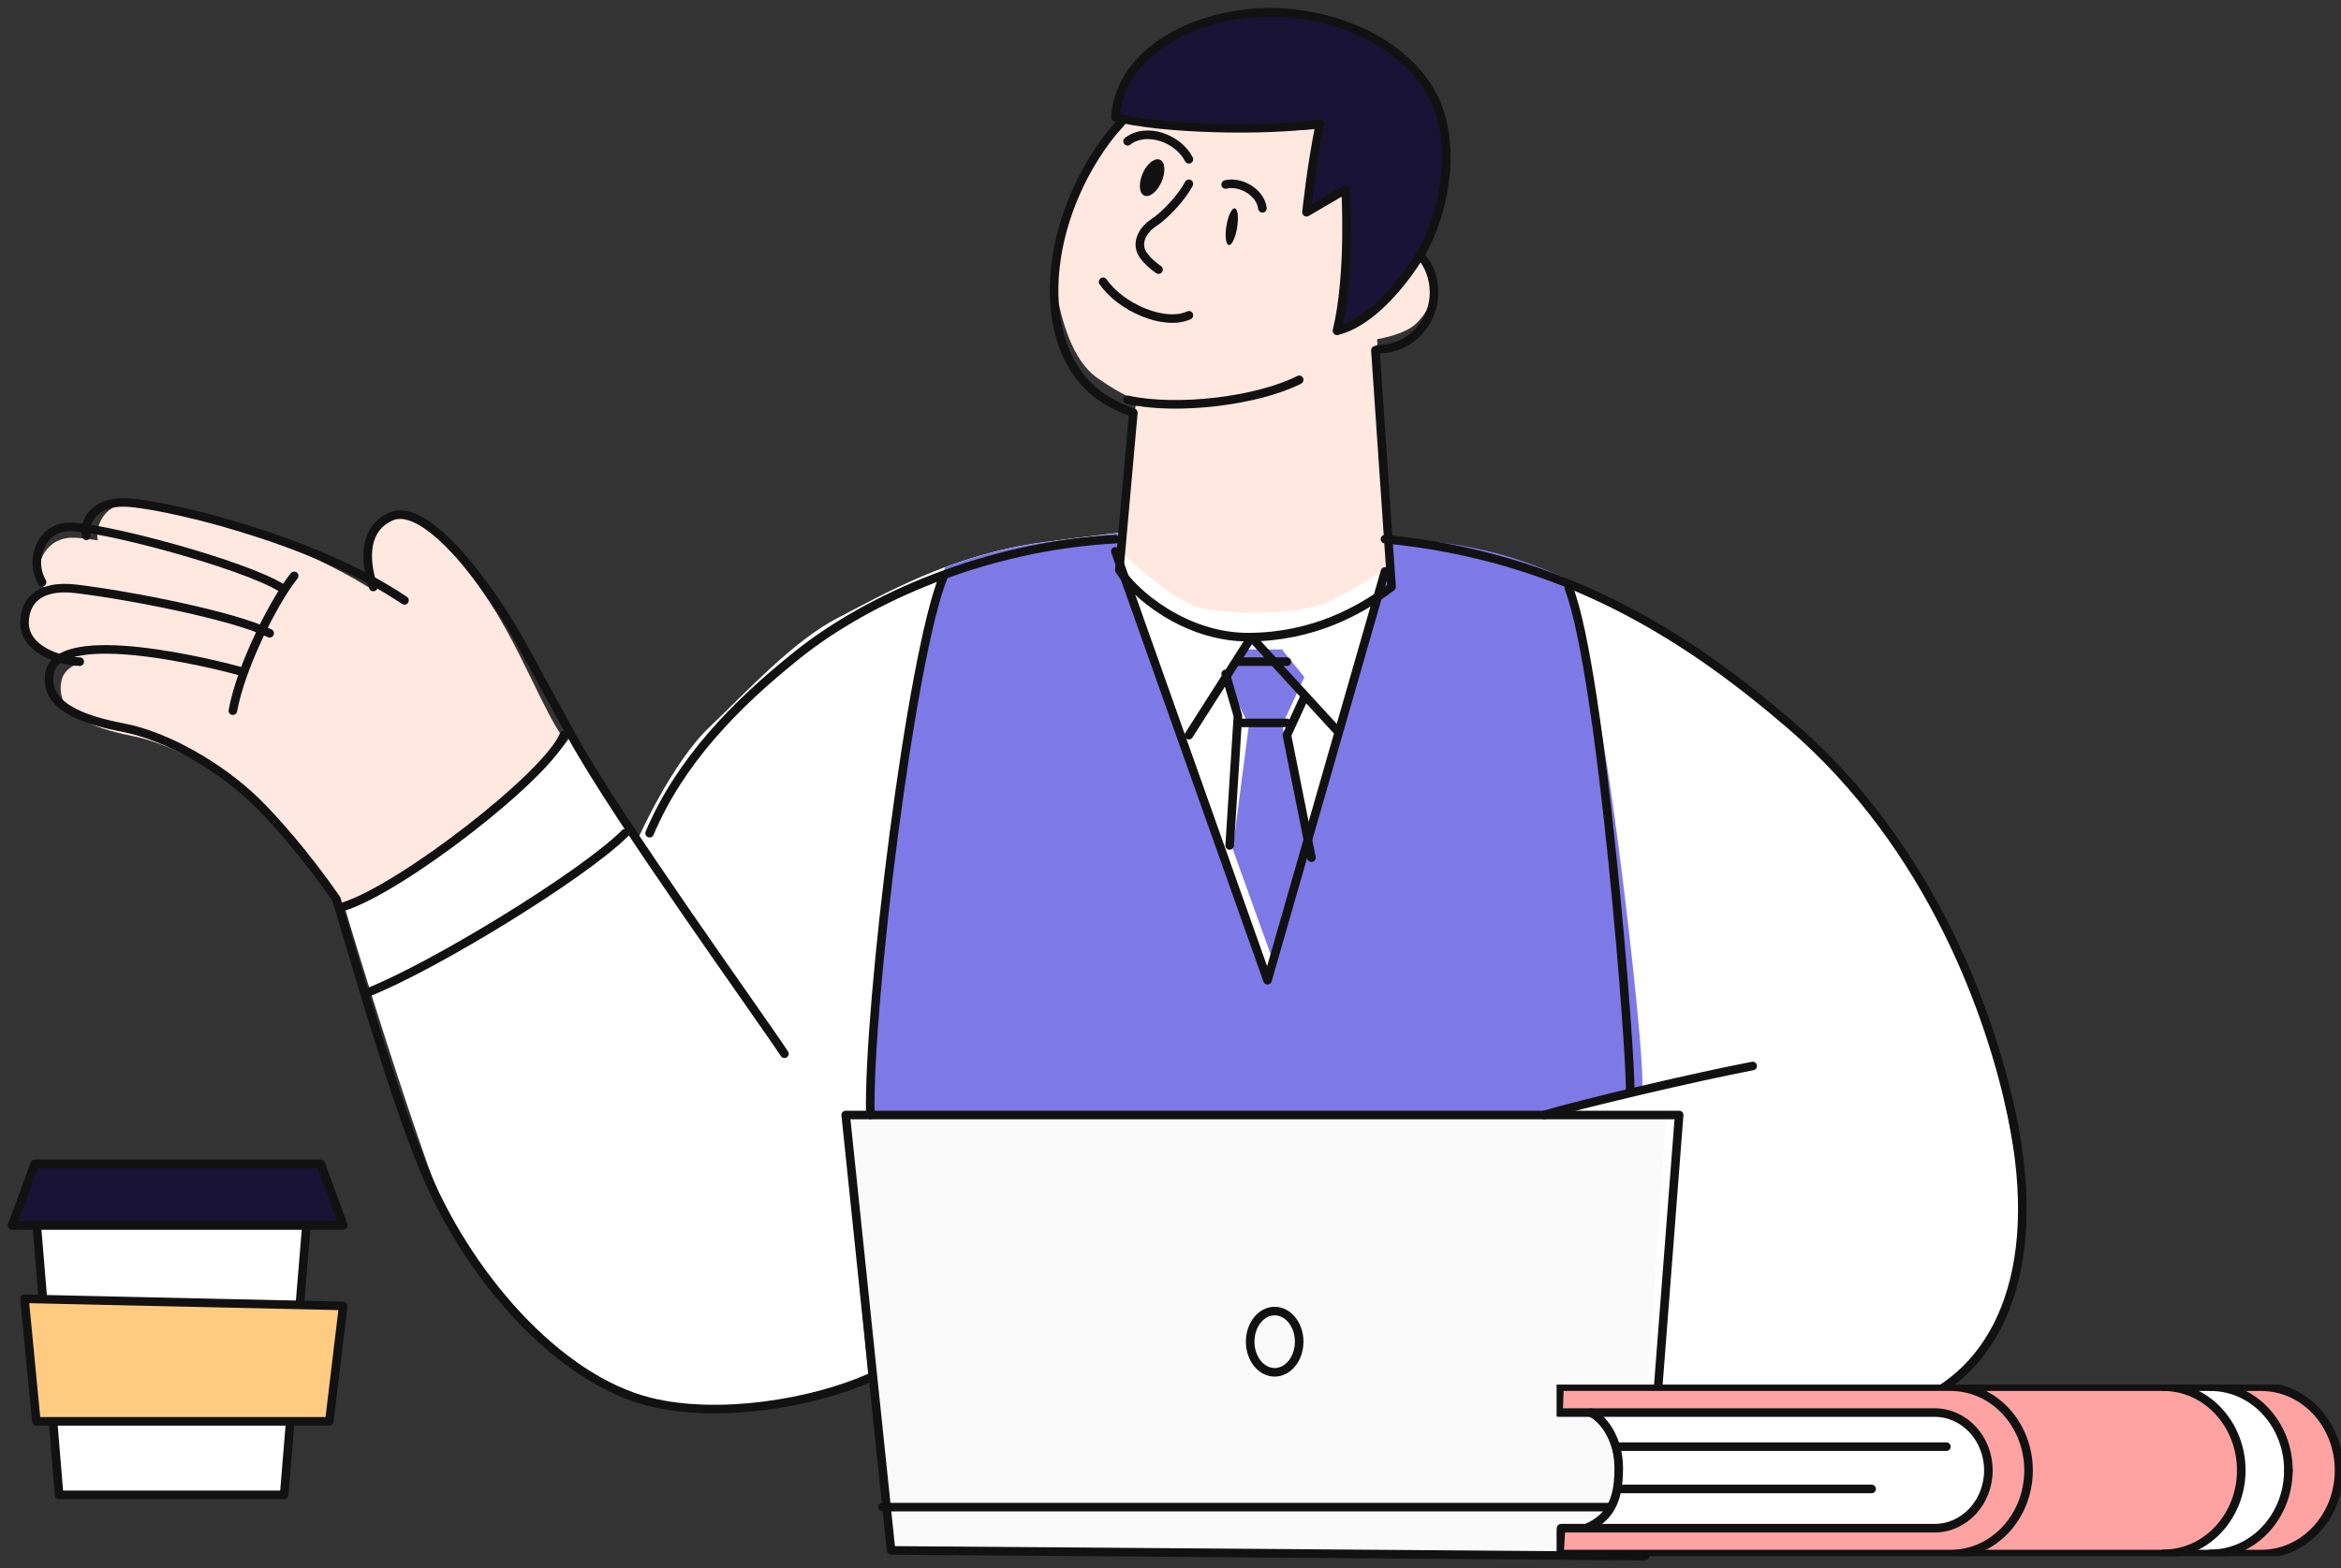 <svg width="191" height="128" viewBox="0 0 191 128" fill="none" xmlns="http://www.w3.org/2000/svg">
    <rect x="0" y="0" width="191" height="128" fill="#333333" stroke="none"/>
    <path d="M134.224 127 137 91H69l3.701 35.534 61.523.466z" fill="#FAFAFA"/>
    <path d="M34.957 95.24C32.744 88.997 30.07 80.573 28 73.647c3.176-1.136 1.72-.757 4.64-2.263l4.482-2.835c1.776-1.216 3.734-2.883 5.485-4.22 2.157-1.651 4.092-4.422 4.092-4.422l5.405 8.44s2.722-6.104 5.77-8.995c3.05-2.892 6.83-7.047 10.484-8.924 3.646-1.876 9.218-5.17 16.78-6.177 7.563-1.006 13.199-1.675 18.906-.942 5.708.741 12.474.137 19.041 2.352 6.567 2.214 14.989 7.312 18.643 9.93 3.646 2.617 10.881 9.06 13.795 14.432 2.913 5.371 6.034 10.067 8.024 19.73 1.99 9.665 1.99 13.088-.335 17.582-2.324 4.494-4.179 6.579-8.891 7.852-4.713 1.272-12.601 1.812-15.722 1.812h-4.441l1.791-25.771-67.129-.065 2.054 21.342s-4.116 2.279-9.154 2.416c-5.04.137-10.11-.564-13.398-2.682-4.577-2.955-10.738-9.591-13.365-17.009v.008z" fill="#fff"/>
    <path d="M72.574 70.897c.889-6.845 2.358-19.309 4.546-24.615 2.414-.881 5.127-1.635 8.17-2.036 7.671-1.002 13.387-1.667 19.177-.937 5.789.737 12.651.136 19.312 2.34a46.912 46.912 0 0 1 4.393 1.731c1.195 4.497 1.937 8.673 2.971 15.246 1.211 7.71 3.125 24.447 2.826 26.354-1.542.441-4.748 1.363-7 2.02L71 90.944c.137-2.733.71-13.338 1.582-20.038l-.008-.009z" fill="#7D79E7"/>
    <path d="M113 46.636 103.416 80 91 45" fill="#fff"/>
    <path d="m104.69 53.13 1.732 2.132-1.809 3.913L107 69.913 104.074 79l-3.496-9.697 1.316-10.128L100 55.35 101.402 53h3.249" fill="#7D79E7"/>
    <path d="M4.05 48.08h-.406c-1.118-1.84.023-4.114 2.141-4.195.47-.016 1.235.064 2.197.217-.258-1.181.547-3.142 2.994-3.101 2.329.04 11.786 2.434 19.118 6.942l.18-.225c-.665-2.274-.563-4.572 1.477-5.512 2.103-.964 5.51 2.82 8.191 6.926C42.452 52.908 44.57 58.5 46 60.26c-.82 1.648-4.049 4.902-7.66 7.714C31.61 73.22 27.632 74 27.632 74c-2.376-3.535-4.9-6.484-6.347-7.93-2.767-2.772-7.011-5.32-10.513-6.01-3.283-.643-6.276-1.808-5.768-4.46.125-.675.61-1.133 1.32-1.43l-.03-.105c-1.751-.104-4.385-1.133-4.292-3.358.047-1.013.485-2.242 2.064-2.644l-.016.016zM93.183 8c-1.15 1.19-3.251 3.103-4.625 5.968-1.366 2.865-2.972 6.754-2.46 9.476.519 2.722 1.35 5.953 3.466 7.429 2.126 1.476 3.148 1.762 3.148 1.762L91.274 44.88s4.37 4.223 6.679 4.73c2.301.508 7.973.699 10.601-.563 2.629-1.27 4.993-2.992 4.993-2.992l-1.19-18.373s2.237-.349 3.188-1.277c.95-.93 1.486-2.008 1.454-3.834-.04-1.825-2.421-3.65-3.651-3.928-1.231-.278-2.597.357-3.148.619-.224-1.064-1.454-8.841-1.454-8.841s-4.178.436-6.679.135c-2.508-.31-6.503-1.286-8.875-2.556h-.008z" fill="#FFE8E0"/>
    <path d="M107.675 10.092c-4.54.662-13.01.438-16.675-.528.398-5.76 7.462-8.892 13.542-8.537 6.079.364 11.041 3.463 12.682 7.487 1.641 4.025.469 9.47-1.555 12.619-2.024 3.148-4.438 5.346-6.587 5.867 1.133-4.702.703-11.544.703-11.544l-3.188 1.867s.375-3.718 1.094-7.222l-.016-.009z" fill="#181334"/>
    <path d="M116.024 20.979c.591.765.959 1.735.975 2.788.048 2.55-1.919 4.671-4.406 4.72-.096 0-.232.042-.375.1l1.319 19.31c-2.487 1.907-6.397 4.087-11.674 4.103-5.278.016-9.475-3.71-10.539-5.486l1.144-12.829s-.672-.197-1.816-.806c-6.14-3.281-5.972-13.323-.847-20.798.584-.847 1-1.357 1.663-2.081" stroke="#111" stroke-width=".7" stroke-linecap="round" stroke-linejoin="round"/>
    <path d="M107.675 10.092c-4.54.662-13.01.438-16.675-.528.398-5.76 7.462-8.892 13.542-8.537 6.079.364 11.041 3.463 12.682 7.487 1.641 4.025.469 9.47-1.555 12.619-2.024 3.148-4.438 5.346-6.587 5.867 1.133-4.702.703-11.544.703-11.544l-3.188 1.867s.375-3.718 1.094-7.222l-.016-.009zM92 32.633c4.061.891 10.609.087 14-1.633" stroke="#111" stroke-width=".7" stroke-linecap="round" stroke-linejoin="round"/>
    <path d="M100.126 18.112c-.183.795-.165 1.618.04 1.835.209.218.525-.255.708-1.06.183-.803.165-1.626-.04-1.834-.205-.218-.525.255-.708 1.06zM93.252 14.112c-.365.804-.33 1.627.08 1.835.419.218 1.05-.255 1.416-1.06.365-.803.33-1.626-.08-1.834-.41-.218-1.05.255-1.416 1.05v.01z" fill="#111"/>
    <path d="M97 15c-.61 1.17-2 2.605-2.82 3.137-.82.533-1.343 1.362-1.134 2.183.2.829 1.477 1.68 1.477 1.68M97 25.733c-2.005.917-5.568-.655-7-2.733M100 15.056c1.193-.296 2.841.62 3 1.944M97 13c-.857-1.697-3.458-2.665-5-1.469M134.224 127 137 91H69l3.701 35.534 61.523.466zM134 123H72" stroke="#111" stroke-width=".7" stroke-linecap="round" stroke-linejoin="round"/>
    <path d="M102 109.5c0 1.385.899 2.5 2 2.5s2-1.124 2-2.5-.899-2.5-2-2.5-2 1.115-2 2.5zM113 44c14.584 1.398 24.737 7.988 33.07 15.156 11.686 10.053 16.428 24.035 18.08 31.894 2.73 13.026-1.397 21.094-8.381 23.61-7.264 2.611-16.803 2.434-21.64 2.242M91 44c-10.588.578-20.138 4.81-25.915 9.424C59.978 57.507 55.472 62.144 53 68M113 46.636 103.416 80 91 45" stroke="#111" stroke-width=".7" stroke-linecap="round" stroke-linejoin="round"/>
    <path d="M109 59.529 102.098 52 97 60" stroke="#111" stroke-width=".7" stroke-linecap="round" stroke-linejoin="round"/>
    <path d="M106.373 57 105 59.995 107 70M100 55l1 3.43-.672 10.57M105 54h-4M105 59h-4M77 47c-2.664 6.384-6.196 35.119-5.992 44M128 48c2.723 7.085 5.115 38.47 4.996 41M143 87c-4.611.878-14.187 3.13-17 4M64 86c-2.121-3.214-13.545-19.05-17.262-25.783-1.79-3.246-3.255-5.938-3.919-7.165-2.744-5.105-8.023-12.182-10.914-10.9-2.186.97-2.218 3.407-1.449 5.755" stroke="#111" stroke-width=".7" stroke-linecap="round" stroke-linejoin="round"/>
    <path d="M33 49c-7.678-5.19-20.116-7.957-22.873-8-2.517-.035-3.345 1.688-3.08 2.733M19.775 54.82c-2.1-.589-14.95-3.83-15.718.08-.517 2.67 2.576 3.832 5.96 4.477 3.62.686 8.005 3.25 10.864 6.033 1.495 1.452 4.104 4.411 6.56 7.96 2.059 6.871 4.603 15.775 7.018 21.743 3.61 8.945 11.017 17.413 18.553 19.3 5.59 1.396 13.247.129 17.988-1.984" stroke="#111" stroke-width=".7" stroke-linecap="round" stroke-linejoin="round"/>
    <path d="M46 60c-1.32 3.273-13.247 12.524-18 14M51 68c-3.456 3.447-15.612 10.878-21 13M22 51.683c-2.985-1.452-11.265-3.07-15.738-3.62-3.413-.416-4.204 1.312-4.26 2.647-.095 2.238 2.74 3.235 4.505 3.29" stroke="#111" stroke-width=".7" stroke-linecap="round" stroke-linejoin="round"/>
    <path d="M24 47c-1.56 1.914-4.324 7.297-5 11M23 48c-2.985-1.914-14.876-5.102-17.45-4.998-2.088.087-3.225 2.53-2.12 4.513" stroke="#111" stroke-width=".7" stroke-linecap="round" stroke-linejoin="round"/>
    <path d="M4.825 122h18.358L25 100H3l1.825 22zM1 100h27l-1.84-5H2.84L1 100z" fill="#fff"/>
    <path d="M4.825 122h18.358L25 100H3l1.825 22zM1 100h27l-1.84-5H2.84L1 100z" stroke="#111" stroke-width=".7" stroke-linecap="round" stroke-linejoin="round"/>
    <path d="M1 100h27l-1.84-5H2.84L1 100z" fill="#181334"/>
    <path d="M1 100h27l-1.84-5H2.84L1 100z" stroke="#111" stroke-width=".7" stroke-linecap="round" stroke-linejoin="round"/>
    <path d="M28 106.58 26.871 116H2.965L2 106l26 .58z" fill="#FFCB81"/>
    <path d="M28 106.58 26.871 116H2.965L2 106l26 .58z" stroke="#111" stroke-width=".7" stroke-linecap="round" stroke-linejoin="round"/>
    <g clip-path="url(#mws9tcsvca)">
        <path d="M128.563 113.956c1.995 1.715 3.417 3.307 3.417 5.576 0 2.269-.228 3.798-1.253 4.469-1.025.671-2.224 1.348-2.224 1.348l32.401.245 3.075-5.694-1.822-4.043-3.016-1.529-30.578-.372z" fill="#fff"/>
        <path d="M184.494 113.172h-24.806v.029a6.137 6.137 0 0 0-.529-.029h-31.922l-.078 2.112h30.684c.656 0 1.28.161 1.84.441 0 0 2.574 1.249 2.511 4.297-.064 3.048-2.511 4.263-2.511 4.263-.56.28-1.18.441-1.84.441h-30.479l-.127 2.112h31.918c.178 0 .355-.014.528-.029v.029h24.807c3.508 0 6.351-3.057 6.351-6.831 0-3.773-2.843-6.835-6.347-6.835z" fill="#FFA3A2"/>
        <path d="M178.166 113.162s4.255 2.161 4.656 5.116c.397 2.949.087 4.856-1.503 6.38-1.595 1.524-3.663 2.072-3.663 2.072l3.59.094s1.54-.216 3.216-1.598c1.973-1.622 2.401-4.15 2.224-5.998-.164-1.725-.998-3.582-2.934-5.023-.629-.47-1.29-.71-1.964-1.038-1.253.068-3.617 0-3.617 0l-.005-.005z" fill="#fff"/>
        <path d="M159.683 113.172h24.807c3.508 0 6.351 3.057 6.351 6.83 0 3.774-2.843 6.831-6.351 6.831h-24.807" stroke="#111" stroke-width=".7" stroke-linecap="round" stroke-linejoin="round"/>
        <path d="M127.364 124.721h30.479c2.423 0 4.387-2.112 4.387-4.719 0-2.606-1.964-4.718-4.387-4.718h-30.684l.078-2.112h31.918c3.508 0 6.351 3.057 6.351 6.83 0 3.774-2.843 6.831-6.351 6.831h-31.918l.127-2.107v-.005zM131.925 118.067h26.879M131.998 121.517h20.706" stroke="#111" stroke-width=".7" stroke-linecap="round" stroke-linejoin="round"/>
        <path d="M129.797 115.288c1.189.613 2.274 2.338 2.274 4.504 0 2.166-.415 3.949-2.583 4.895M180.358 113.172c3.508 0 6.35 3.057 6.35 6.83" stroke="#111" stroke-width=".7" stroke-linecap="round" stroke-linejoin="round"/>
        <path d="M180.358 126.814c3.508 0 6.35-3.058 6.35-6.831M176.512 113.172c3.508 0 6.351 3.057 6.351 6.83" stroke="#111" stroke-width=".7" stroke-linecap="round" stroke-linejoin="round"/>
        <path d="M176.512 126.814c3.508 0 6.351-3.058 6.351-6.831" stroke="#111" stroke-width=".7" stroke-linecap="round" stroke-linejoin="round"/>
    </g>
    <defs>
        <clipPath id="mws9tcsvca">
            <path fill="#fff" transform="translate(127 113)" d="M0 0h64v14H0z"/>
        </clipPath>
    </defs>
</svg>
